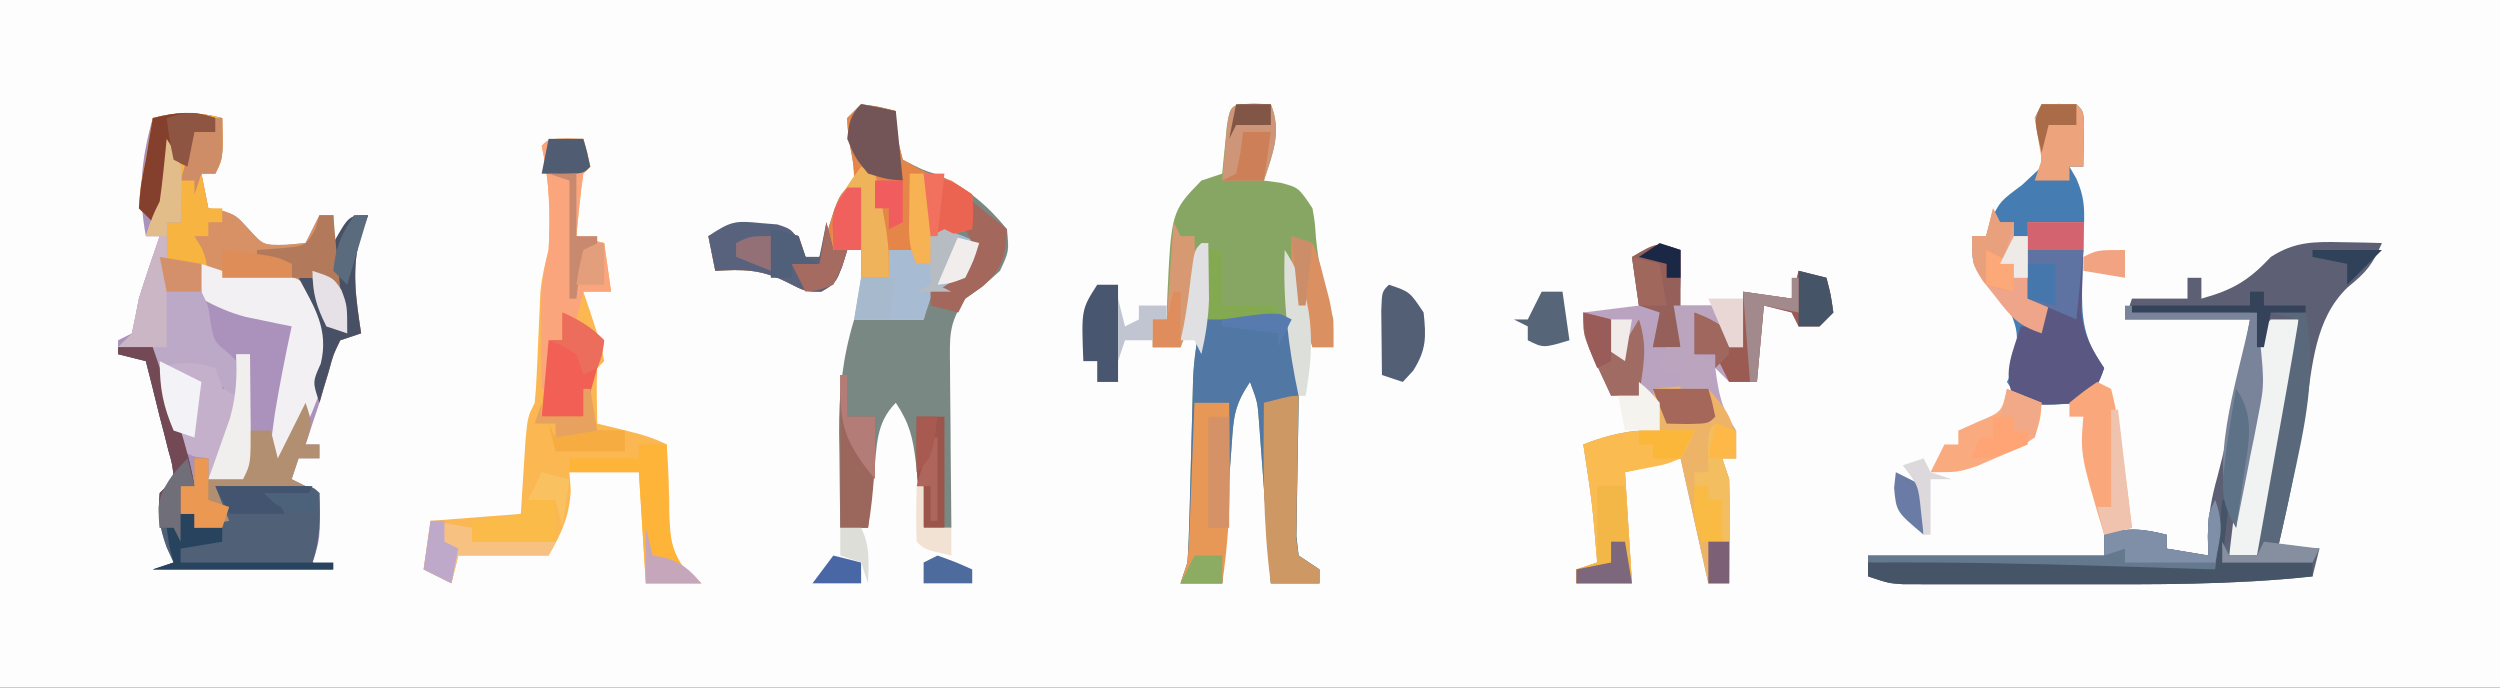 <?xml version="1.0" encoding="UTF-8"?>
<svg version="1.1" xmlns="http://www.w3.org/2000/svg" width="360" height="99">
<rect width="100%" height="100%" fill="#333333" stroke="none"/>
<path d="M0 0 C118.8 0 237.6 0 360 0 C360 32.67 360 65.34 360 99 C241.2 99 122.4 99 0 99 C0 66.33 0 33.66 0 0 Z " fill="#FDFDFD" transform="translate(0,0)"/>
<path d="M0 0 C0.125 5.75 0.125 5.75 -1 8 C-1.66 8 -2.32 8 -3 8 C-2.67 9.65 -2.34 11.3 -2 13 C-1.423 13.082 -0.845 13.165 -0.25 13.25 C2 14 2 14 3.875 16.062 C5.924 18.329 5.924 18.329 9.25 18.25 C10.158 18.168 11.065 18.085 12 18 C12.66 16.68 13.32 15.36 14 14 C14.66 14 15.32 14 16 14 C16 15.32 16 16.64 16 18 C16.454 17.34 16.907 16.68 17.375 16 C17.911 15.34 18.448 14.68 19 14 C19.66 14 20.32 14 21 14 C20.474 15.423 20.474 15.423 19.938 16.875 C18.536 21.647 19.279 26.155 20 31 C19.01 31.33 18.02 31.66 17 32 C16.044 33.893 16.044 33.893 15.438 36.188 C15.193 36.994 14.948 37.801 14.695 38.633 C14.466 39.414 14.236 40.195 14 41 C13.333 43 12.667 45 12 47 C12.66 47 13.32 47 14 47 C14 47.66 14 48.32 14 49 C13.01 49 12.02 49 11 49 C10.67 49.99 10.34 50.98 10 52 C11.32 52.66 12.64 53.32 14 54 C14.125 60.625 14.125 60.625 13 64 C14.485 64.495 14.485 64.495 16 65 C7.42 65 -1.16 65 -10 65 C-8.515 64.505 -8.515 64.505 -7 64 C-7.33 63.278 -7.66 62.556 -8 61.812 C-9.021 58.941 -9.326 57.015 -9 54 C-8.34 53.34 -7.68 52.68 -7 52 C-7.128 50.038 -7.128 50.038 -7.75 47.875 C-7.949 47.08 -8.147 46.284 -8.352 45.465 C-8.566 44.651 -8.78 43.838 -9 43 C-9.376 41.479 -9.751 39.959 -10.125 38.438 C-10.414 37.303 -10.703 36.169 -11 35 C-12.32 34.67 -13.64 34.34 -15 34 C-15 33.34 -15 32.68 -15 32 C-14.01 31.505 -14.01 31.505 -13 31 C-12.637 29.34 -12.313 27.671 -12 26 C-11.059 22.98 -10.035 19.989 -9 17 C-9.66 17 -10.32 17 -11 17 C-12.133 10.771 -11.704 6.083 -10 0 C-6.305 -0.95 -3.695 -0.95 0 0 Z " fill="#AB92BD" transform="translate(32,17)"/>
<path d="M0 0 C1.207 0.031 1.207 0.031 2.438 0.062 C4.038 4.065 2.73 7.108 1.438 11.062 C2.221 11.166 3.005 11.269 3.812 11.375 C6.438 12.062 6.438 12.062 8.438 15.062 C8.781 17.078 8.781 17.078 8.938 19.312 C9.305 23.419 10.273 27.102 11.438 31.062 C11.438 32.383 11.438 33.703 11.438 35.062 C10.447 35.062 9.457 35.062 8.438 35.062 C7.447 31.433 6.457 27.802 5.438 24.062 C5.318 28.751 5.318 28.751 5.942 33.378 C6.535 36.588 6.497 39.561 6.43 42.824 C6.413 44.107 6.396 45.391 6.379 46.713 C6.348 48.741 6.312 50.768 6.266 52.796 C6.224 54.764 6.201 56.731 6.18 58.699 C6.158 59.872 6.136 61.045 6.113 62.253 C6.22 63.18 6.327 64.107 6.438 65.062 C7.923 66.052 7.923 66.052 9.438 67.062 C9.438 67.722 9.438 68.382 9.438 69.062 C7.128 69.062 4.817 69.062 2.438 69.062 C2.382 68.291 2.327 67.519 2.27 66.723 C2.017 63.232 1.759 59.741 1.5 56.25 C1.413 55.035 1.326 53.82 1.236 52.568 C1.149 51.405 1.062 50.242 0.973 49.043 C0.894 47.969 0.816 46.896 0.735 45.79 C0.525 42.972 0.525 42.972 -0.562 40.062 C-2.816 43.443 -2.923 45.051 -3.195 49.043 C-3.279 50.206 -3.363 51.37 -3.449 52.568 C-3.567 54.391 -3.567 54.391 -3.688 56.25 C-3.817 58.09 -3.817 58.09 -3.949 59.967 C-4.162 62.998 -4.366 66.03 -4.562 69.062 C-6.543 69.062 -8.523 69.062 -10.562 69.062 C-10.232 68.073 -9.902 67.082 -9.562 66.062 C-9.423 63.838 -9.337 61.611 -9.281 59.383 C-9.263 58.733 -9.244 58.083 -9.225 57.414 C-9.167 55.338 -9.114 53.263 -9.062 51.188 C-8.995 48.461 -8.921 45.734 -8.844 43.008 C-8.798 41.19 -8.798 41.19 -8.752 39.336 C-8.586 36.464 -8.176 33.865 -7.562 31.062 C-7.498 29.293 -7.476 27.521 -7.5 25.75 C-7.509 24.867 -7.518 23.984 -7.527 23.074 C-7.539 22.41 -7.551 21.746 -7.562 21.062 C-7.748 22.857 -7.748 22.857 -7.938 24.688 C-8.386 28.338 -9.267 31.608 -10.562 35.062 C-11.883 35.062 -13.203 35.062 -14.562 35.062 C-14.562 33.742 -14.562 32.422 -14.562 31.062 C-13.902 31.062 -13.242 31.062 -12.562 31.062 C-12.537 30.121 -12.511 29.18 -12.484 28.211 C-11.907 15.535 -11.907 15.535 -7.562 11.062 C-6.572 10.732 -5.582 10.402 -4.562 10.062 C-4.502 9.424 -4.441 8.786 -4.379 8.129 C-4.295 7.303 -4.211 6.476 -4.125 5.625 C-4.044 4.801 -3.963 3.978 -3.879 3.129 C-3.409 0.062 -3.155 0.077 0 0 Z " fill="#87A664" transform="translate(180.562,14.938)"/>
<path d="M0 0 C2.625 0.375 2.625 0.375 5 1 C5.021 2.093 5.041 3.186 5.062 4.312 C5.527 6.138 5.527 6.138 6 8 C8.821 9.463 8.821 9.463 10.941 10.137 C14.978 11.829 18.256 14.615 21 18 C21.312 21.188 21.312 21.188 20 24 C17.562 26.188 17.562 26.188 15 28 C12.547 31.679 12.768 33.474 12.805 37.855 C12.809 38.848 12.809 38.848 12.813 39.86 C12.824 41.97 12.85 44.078 12.875 46.188 C12.885 47.619 12.894 49.051 12.902 50.482 C12.924 53.988 12.959 57.494 13 61 C11.68 61 10.36 61 9 61 C8.879 59.952 8.758 58.904 8.633 57.824 C8.464 56.445 8.295 55.066 8.125 53.688 C8.046 52.997 7.968 52.307 7.887 51.596 C7.441 48.044 7.02 46.03 5 43 C2.095 45.905 2.287 49.211 1.875 53.125 C1.789 53.879 1.702 54.633 1.613 55.41 C1.401 57.273 1.2 59.136 1 61 C-0.32 61 -1.64 61 -3 61 C-3.059 57.5 -3.094 54 -3.125 50.5 C-3.142 49.518 -3.159 48.535 -3.176 47.523 C-3.215 41.641 -2.704 36.636 -1 31 C2.3 31 5.6 31 9 31 C9.33 29.68 9.66 28.36 10 27 C10.959 26.536 10.959 26.536 11.938 26.062 C14.265 25.127 14.265 25.127 15.25 22.375 C15.498 21.591 15.745 20.808 16 20 C14.02 19.67 12.04 19.34 10 19 C10 20.32 10 21.64 10 23 C9.34 23 8.68 23 8 23 C8 22.34 8 21.68 8 21 C6.68 21 5.36 21 4 21 C4 22.32 4 23.64 4 25 C2.68 25 1.36 25 0 25 C0 23.68 0 22.36 0 21 C-0.66 21 -1.32 21 -2 21 C-2.248 21.804 -2.495 22.609 -2.75 23.438 C-4 26 -4 26 -5.75 27 C-8 27 -8 27 -10.812 25.562 C-14.476 23.767 -16.973 23.758 -21 24 C-21.33 22.35 -21.66 20.7 -22 19 C-18.519 17.356 -16.655 16.703 -13 18 C-12.278 18.124 -11.556 18.247 -10.812 18.375 C-9.915 18.684 -9.915 18.684 -9 19 C-8.67 19.99 -8.34 20.98 -8 22 C-7.34 22 -6.68 22 -6 22 C-5.807 21.374 -5.613 20.747 -5.414 20.102 C-5.154 19.284 -4.893 18.467 -4.625 17.625 C-4.37 16.813 -4.115 16.001 -3.852 15.164 C-3 13 -3 13 -1 11 C-1.054 8.844 -1.054 8.844 -1.5 6.5 C-1.906 4.094 -1.906 4.094 -2 2 C-1.34 1.34 -0.68 0.68 0 0 Z " fill="#798882" transform="translate(124,15)"/>
<path d="M0 0 C1.078 0.018 2.155 0.036 3.266 0.055 C4.495 0.089 4.495 0.089 5.75 0.125 C4.387 3.216 3.564 4.275 0.812 6.5 C-3.992 11.117 -4.233 17.832 -5.25 24.125 C-5.601 26.063 -5.955 28.001 -6.312 29.938 C-6.543 31.241 -6.543 31.241 -6.777 32.57 C-7.495 36.448 -8.368 40.282 -9.25 44.125 C-7.27 44.125 -5.29 44.125 -3.25 44.125 C-3.58 45.445 -3.91 46.765 -4.25 48.125 C-15.674 49.363 -27.098 49.278 -38.574 49.255 C-41.902 49.25 -45.23 49.255 -48.559 49.262 C-50.677 49.261 -52.796 49.26 -54.914 49.258 C-56.405 49.261 -56.405 49.261 -57.925 49.264 C-58.844 49.261 -59.763 49.258 -60.709 49.254 C-61.92 49.253 -61.92 49.253 -63.154 49.252 C-65.25 49.125 -65.25 49.125 -68.25 48.125 C-68.25 47.135 -68.25 46.145 -68.25 45.125 C-57.03 45.125 -45.81 45.125 -34.25 45.125 C-34.25 44.135 -34.25 43.145 -34.25 42.125 C-30.925 41.017 -28.628 41.28 -25.25 42.125 C-25.25 42.785 -25.25 43.445 -25.25 44.125 C-22.28 44.62 -22.28 44.62 -19.25 45.125 C-19.277 44.246 -19.304 43.367 -19.332 42.461 C-19.254 39.277 -18.79 36.802 -17.938 33.75 C-15.959 26.27 -14.628 18.737 -13.25 11.125 C-19.19 11.125 -25.13 11.125 -31.25 11.125 C-30.92 10.135 -30.59 9.145 -30.25 8.125 C-27.61 8.125 -24.97 8.125 -22.25 8.125 C-22.25 7.135 -22.25 6.145 -22.25 5.125 C-21.59 5.125 -20.93 5.125 -20.25 5.125 C-20.25 6.115 -20.25 7.105 -20.25 8.125 C-15.74 6.895 -13.421 5.507 -10.25 2.125 C-6.831 -0.087 -4.016 -0.087 0 0 Z " fill="#5D6074" transform="translate(337.25,34.875)"/>
<path d="M0 0 C0.125 5.75 0.125 5.75 -1 8 C1.64 8 4.28 8 7 8 C6.01 8.495 6.01 8.495 5 9 C5.66 10.65 6.32 12.3 7 14 C7.66 14 8.32 14 9 14 C9 11.36 9 8.72 9 6 C11.31 6.33 13.62 6.66 16 7 C16.33 5.68 16.66 4.36 17 3 C18.32 3.33 19.64 3.66 21 4 C21.625 6.375 21.625 6.375 22 9 C21.34 9.66 20.68 10.32 20 11 C19.01 11 18.02 11 17 11 C16.67 10.34 16.34 9.68 16 9 C14.68 8.67 13.36 8.34 12 8 C11.67 11.63 11.34 15.26 11 19 C9.68 19 8.36 19 7 19 C6.34 18.34 5.68 17.68 5 17 C5.498 20.735 5.875 22.812 8 26 C8 27.32 8 28.64 8 30 C7.34 30 6.68 30 6 30 C6.33 30.99 6.66 31.98 7 33 C7.07 35.573 7.094 38.116 7.062 40.688 C7.058 41.389 7.053 42.091 7.049 42.814 C7.037 44.543 7.019 46.272 7 48 C6.01 48 5.02 48 4 48 C2.68 42.06 1.36 36.12 0 30 C-2.64 30.66 -5.28 31.32 -8 32 C-7.67 37.28 -7.34 42.56 -7 48 C-9.64 48 -12.28 48 -15 48 C-15 47.34 -15 46.68 -15 46 C-13.515 45.505 -13.515 45.505 -12 45 C-12.706 36.463 -12.706 36.463 -14 28 C-10.177 26.577 -7.087 25.76 -3 26 C-3.66 24.02 -4.32 22.04 -5 20 C-6.65 20.33 -8.3 20.66 -10 21 C-10.674 19.566 -11.339 18.127 -12 16.688 C-12.371 15.887 -12.742 15.086 -13.125 14.262 C-14 12 -14 12 -14 9 C-11.36 8.67 -8.72 8.34 -6 8 C-6.33 5.69 -6.66 3.38 -7 1 C-3.375 -1.125 -3.375 -1.125 0 0 Z " fill="#BAA3C0" transform="translate(242,36)"/>
<path d="M0 0 C1.207 0.031 1.207 0.031 2.438 0.062 C3 2 3 2 3.438 4.062 C3.107 4.393 2.777 4.723 2.438 5.062 C2.206 6.577 2.025 8.1 1.875 9.625 C1.791 10.451 1.707 11.278 1.621 12.129 C1.53 13.086 1.53 13.086 1.438 14.062 C2.757 14.393 4.077 14.723 5.438 15.062 C5.768 17.372 6.098 19.683 6.438 22.062 C5.117 22.062 3.797 22.062 2.438 22.062 C2.902 23.424 2.902 23.424 3.375 24.812 C5.035 29.892 5.035 29.892 5.438 32.062 C5.107 32.392 4.777 32.722 4.438 33.062 C4.366 34.415 4.354 35.771 4.375 37.125 C4.396 38.424 4.416 39.724 4.438 41.062 C5.716 41.372 6.995 41.681 8.312 42 C10.539 42.539 12.385 43.036 14.438 44.062 C14.702 47.41 14.804 50.716 14.828 54.072 C14.949 57.737 15.13 59.684 17.477 62.574 C18.124 63.065 18.771 63.556 19.438 64.062 C16.797 64.062 14.158 64.062 11.438 64.062 C11.107 58.782 10.777 53.502 10.438 48.062 C7.138 48.062 3.837 48.062 0.438 48.062 C0.499 48.929 0.561 49.795 0.625 50.688 C0.413 54.504 -0.683 56.773 -2.562 60.062 C-6.853 60.062 -11.143 60.062 -15.562 60.062 C-15.893 61.383 -16.223 62.703 -16.562 64.062 C-17.883 63.403 -19.203 62.742 -20.562 62.062 C-20.233 59.752 -19.902 57.443 -19.562 55.062 C-13.127 54.568 -13.127 54.568 -6.562 54.062 C-6.502 53.075 -6.441 52.088 -6.379 51.07 C-6.295 49.789 -6.211 48.508 -6.125 47.188 C-6.044 45.911 -5.963 44.635 -5.879 43.32 C-5.562 40.062 -5.562 40.062 -4.562 38.062 C-4.424 36.736 -4.337 35.403 -4.281 34.07 C-4.244 33.283 -4.206 32.495 -4.168 31.684 C-4.133 30.86 -4.098 30.036 -4.062 29.188 C-3.993 27.565 -3.92 25.943 -3.844 24.32 C-3.798 23.24 -3.798 23.24 -3.752 22.137 C-3.559 20.024 -3.096 18.112 -2.562 16.062 C-2.279 10.935 -2.429 6.082 -3.562 1.062 C-2.562 0.062 -2.562 0.062 0 0 Z " fill="#FBB752" transform="translate(81.562,19.938)"/>
<path d="M0 0 C1.666 -0.043 3.334 -0.041 5 0 C6 1 6 1 6.098 2.848 C6.065 4.898 6.033 6.949 6 9 C5.34 9 4.68 9 4 9 C4.328 9.565 4.656 10.131 4.994 10.713 C6.114 13.259 6.194 14.83 6.09 17.59 C6.07 18.457 6.05 19.324 6.029 20.217 C5.968 22.027 5.903 23.837 5.834 25.646 C5.724 30.759 5.913 33.715 9 38 C8.285 40.144 7.588 41.412 6 43 C-1.366 43.475 -1.366 43.475 -4 41.5 C-4.33 41.005 -4.66 40.51 -5 40 C-4.67 39.34 -4.34 38.68 -4 38 C-3.281 32.726 -3.281 32.726 -5.34 28.059 C-6.418 26.884 -7.533 25.741 -8.688 24.641 C-10 23 -10 23 -10 19 C-9.34 19 -8.68 19 -8 19 C-7.794 18.278 -7.588 17.556 -7.375 16.812 C-6 14 -6 14 -2.812 11.625 C-1.884 10.759 -0.956 9.893 0 9 C-0.07 5.342 -0.07 5.342 -1 2 C-0.67 1.34 -0.34 0.68 0 0 Z " fill="#457CB1" transform="translate(294,15)"/>
<path d="M0 0 C1.148 3.927 1.076 7.696 0.992 11.762 C0.975 13.045 0.959 14.328 0.941 15.65 C0.91 17.678 0.875 19.706 0.829 21.734 C0.786 23.701 0.764 25.669 0.742 27.637 C0.72 28.809 0.698 29.982 0.675 31.19 C0.782 32.117 0.89 33.045 1 34 C1.99 34.66 2.98 35.32 4 36 C4 36.66 4 37.32 4 38 C1.69 38 -0.62 38 -3 38 C-3.055 37.228 -3.111 36.456 -3.168 35.661 C-3.42 32.169 -3.679 28.678 -3.938 25.188 C-4.025 23.973 -4.112 22.758 -4.201 21.506 C-4.288 20.342 -4.375 19.179 -4.465 17.98 C-4.543 16.907 -4.622 15.833 -4.703 14.727 C-4.912 11.91 -4.912 11.91 -6 9 C-8.254 12.381 -8.36 13.989 -8.633 17.98 C-8.717 19.144 -8.8 20.307 -8.887 21.506 C-8.965 22.721 -9.044 23.936 -9.125 25.188 C-9.211 26.414 -9.298 27.641 -9.387 28.904 C-9.599 31.936 -9.803 34.968 -10 38 C-11.98 38 -13.96 38 -16 38 C-15.67 37.01 -15.34 36.02 -15 35 C-14.86 32.776 -14.775 30.548 -14.719 28.32 C-14.7 27.671 -14.682 27.021 -14.663 26.351 C-14.604 24.276 -14.551 22.201 -14.5 20.125 C-14.432 17.398 -14.358 14.672 -14.281 11.945 C-14.251 10.734 -14.221 9.522 -14.189 8.274 C-14.024 5.407 -13.652 2.79 -13 0 C-11.209 -0.195 -9.417 -0.381 -7.625 -0.562 C-6.128 -0.719 -6.128 -0.719 -4.602 -0.879 C-2 -1 -2 -1 0 0 Z " fill="#5177A5" transform="translate(186,46)"/>
<path d="M0 0 C0.125 5.75 0.125 5.75 -1 8 C-1.66 8 -2.32 8 -3 8 C-2.67 9.65 -2.34 11.3 -2 13 C-1.423 13.082 -0.845 13.165 -0.25 13.25 C2 14 2 14 3.875 16.062 C5.924 18.329 5.924 18.329 9.25 18.25 C10.158 18.168 11.065 18.085 12 18 C12.66 16.68 13.32 15.36 14 14 C14.66 14 15.32 14 16 14 C16 15.32 16 16.64 16 18 C16.454 17.34 16.907 16.68 17.375 16 C17.911 15.34 18.448 14.68 19 14 C19.66 14 20.32 14 21 14 C20.474 15.423 20.474 15.423 19.938 16.875 C18.536 21.647 19.279 26.155 20 31 C18.515 31.495 18.515 31.495 17 32 C15.977 34.097 15.977 34.097 15.312 36.562 C15.061 37.389 14.81 38.215 14.551 39.066 C14.369 39.704 14.187 40.343 14 41 C13 38 13 38 14.188 35.312 C15.193 31.212 14.685 29.274 12.68 25.629 C9.779 22.816 6.435 23.122 2.559 23.133 C0 23 0 23 -3 21 C-3 22.32 -3 23.64 -3 25 C-4.65 25 -6.3 25 -8 25 C-8.95 21.305 -8.95 18.695 -8 15 C-7.34 15 -6.68 15 -6 15 C-6.33 12.03 -6.66 9.06 -7 6 C-7.66 9.3 -8.32 12.6 -9 16 C-9.99 15.01 -10.98 14.02 -12 13 C-11.75 9.688 -11.75 9.688 -11 6 C-10.814 4.866 -10.629 3.731 -10.438 2.562 C-10.293 1.717 -10.149 0.871 -10 0 C-6.305 -0.95 -3.695 -0.95 0 0 Z " fill="#D89165" transform="translate(32,17)"/>
<path d="M0 0 C2.625 0.375 2.625 0.375 5 1 C5.021 2.093 5.041 3.186 5.062 4.312 C5.527 6.138 5.527 6.138 6 8 C9.328 9.915 9.328 9.915 13 11 C13.99 11.66 14.98 12.32 16 13 C16.188 15.625 16.188 15.625 16 18 C13.924 18.553 12.156 19 10 19 C10 20.32 10 21.64 10 23 C9.34 23 8.68 23 8 23 C8 22.34 8 21.68 8 21 C6.68 21 5.36 21 4 21 C4 22.32 4 23.64 4 25 C2.68 25 1.36 25 0 25 C0 23.68 0 22.36 0 21 C-0.66 21 -1.32 21 -2 21 C-2.248 21.804 -2.495 22.609 -2.75 23.438 C-4 26 -4 26 -5.75 27 C-8 27 -8 27 -10.812 25.562 C-14.476 23.767 -16.973 23.758 -21 24 C-21.33 22.35 -21.66 20.7 -22 19 C-18.519 17.356 -16.655 16.703 -13 18 C-12.278 18.124 -11.556 18.247 -10.812 18.375 C-9.915 18.684 -9.915 18.684 -9 19 C-8.67 19.99 -8.34 20.98 -8 22 C-7.34 22 -6.68 22 -6 22 C-5.807 21.374 -5.613 20.747 -5.414 20.102 C-5.154 19.284 -4.893 18.467 -4.625 17.625 C-4.37 16.813 -4.115 16.001 -3.852 15.164 C-3 13 -3 13 -1 11 C-1.054 8.844 -1.054 8.844 -1.5 6.5 C-1.906 4.094 -1.906 4.094 -2 2 C-1.34 1.34 -0.68 0.68 0 0 Z " fill="#E58548" transform="translate(124,15)"/>
<path d="M0 0 C5.213 -0.521 5.213 -0.521 8 0 C11.23 3.553 12 5.166 12 10 C11.34 10 10.68 10 10 10 C10.33 10.99 10.66 11.98 11 13 C11.07 15.573 11.094 18.116 11.062 20.688 C11.058 21.389 11.053 22.091 11.049 22.814 C11.037 24.543 11.019 26.272 11 28 C10.01 28 9.02 28 8 28 C6.68 22.06 5.36 16.12 4 10 C1.36 10.66 -1.28 11.32 -4 12 C-3.67 17.28 -3.34 22.56 -3 28 C-5.64 28 -8.28 28 -11 28 C-11 27.34 -11 26.68 -11 26 C-10.01 25.67 -9.02 25.34 -8 25 C-8.706 16.463 -8.706 16.463 -10 8 C-6.177 6.577 -3.087 5.76 1 6 C0.67 4.02 0.34 2.04 0 0 Z " fill="#EDB367" transform="translate(238,56)"/>
<path d="M0 0 C1.65 0 3.3 0 5 0 C5.816 2.395 6.628 4.791 7.438 7.188 C7.668 7.861 7.898 8.535 8.135 9.229 C9.335 12.795 10.373 16.287 11 20 C10.34 20 9.68 20 9 20 C9 21.32 9 22.64 9 24 C9.66 24 10.32 24 11 24 C11 24.66 11 25.32 11 26 C12.32 25.67 13.64 25.34 15 25 C14.67 23.35 14.34 21.7 14 20 C16.312 19.973 18.625 19.954 20.938 19.938 C22.225 19.926 23.513 19.914 24.84 19.902 C28 20 28 20 29 21 C29.136 24.663 29.165 27.506 28 31 C28.99 31.33 29.98 31.66 31 32 C22.42 32 13.84 32 5 32 C5.99 31.67 6.98 31.34 8 31 C7.67 30.278 7.34 29.556 7 28.812 C5.979 25.941 5.674 24.015 6 21 C6.66 20.34 7.32 19.68 8 19 C7.872 17.038 7.872 17.038 7.25 14.875 C6.952 13.682 6.952 13.682 6.648 12.465 C6.434 11.651 6.22 10.838 6 10 C5.624 8.479 5.249 6.959 4.875 5.438 C4.586 4.303 4.298 3.169 4 2 C2.68 1.67 1.36 1.34 0 1 C0 0.67 0 0.34 0 0 Z " fill="#506076" transform="translate(17,50)"/>
<path d="M0 0 C2.64 0 5.28 0 8 0 C7.965 0.808 7.93 1.616 7.895 2.449 C7.867 3.518 7.84 4.586 7.812 5.688 C7.778 6.743 7.743 7.799 7.707 8.887 C8.035 12.368 9.139 14.1 11 17 C10.285 19.144 9.588 20.412 8 22 C0.965 22.454 0.965 22.454 -2.125 21 C-3.642 17.533 -2.095 14.515 -1 11 C-0.01 11 0.98 11 2 11 C2 10.01 2 9.02 2 8 C1.34 7.67 0.68 7.34 0 7 C0 4.69 0 2.38 0 0 Z " fill="#5A5783" transform="translate(292,36)"/>
<path d="M0 0 C0.125 5.75 0.125 5.75 -1 8 C-1.66 8 -2.32 8 -3 8 C-2.67 9.65 -2.34 11.3 -2 13 C-1.34 13 -0.68 13 0 13 C0 13.66 0 14.32 0 15 C-0.66 15 -1.32 15 -2 15 C-2 15.66 -2 16.32 -2 17 C-2.66 17 -3.32 17 -4 17 C-3.649 17.578 -3.299 18.155 -2.938 18.75 C-1.851 21.358 -2.069 22.394 -3 25 C-4.65 25 -6.3 25 -8 25 C-8.95 21.305 -8.95 18.695 -8 15 C-7.34 15 -6.68 15 -6 15 C-6.33 12.03 -6.66 9.06 -7 6 C-7.66 9.3 -8.32 12.6 -9 16 C-9.99 15.01 -10.98 14.02 -12 13 C-11.75 9.688 -11.75 9.688 -11 6 C-10.814 4.866 -10.629 3.731 -10.438 2.562 C-10.293 1.717 -10.149 0.871 -10 0 C-6.305 -0.95 -3.695 -0.95 0 0 Z " fill="#F8B440" transform="translate(32,17)"/>
<path d="M0 0 C0.99 0.33 1.98 0.66 3 1 C3.833 0.988 4.665 0.977 5.523 0.965 C9.66 0.925 12.767 1.017 16.078 3.656 C18.089 6.622 18.721 8.394 19 12 C17.591 18.317 14.769 24.183 12 30 C10 28 10 28 9.953 26.188 C10.051 25.466 10.149 24.744 10.25 24 C10.357 23.207 10.464 22.414 10.574 21.598 C11.267 17.374 12.1 13.184 13 9 C12.397 8.879 11.793 8.758 11.172 8.633 C9.973 8.381 9.973 8.381 8.75 8.125 C7.961 7.963 7.172 7.8 6.359 7.633 C4.032 7.008 2.11 6.152 0 5 C0 3.35 0 1.7 0 0 Z " fill="#F2F0F2" transform="translate(29,38)"/>
<path d="M0 0 C0 0.99 0 1.98 0 3 C0.66 3 1.32 3 2 3 C2 1.35 2 -0.3 2 -2 C2.66 -2 3.32 -2 4 -2 C4.027 0.625 4.047 3.25 4.062 5.875 C4.071 6.621 4.079 7.368 4.088 8.137 C4.113 13.773 4.113 13.773 3 16 C1.35 16 -0.3 16 -2 16 C-2 15.01 -2 14.02 -2 13 C-2.624 12.924 -3.248 12.848 -3.891 12.77 C-6 12 -6 12 -7.047 10.074 C-7.279 9.287 -7.511 8.499 -7.75 7.688 C-7.992 6.908 -8.235 6.128 -8.484 5.324 C-9 3 -9 3 -9 -1 C-5.221 -2.05 -3.351 -2.11 0 0 Z " fill="#C5B0CB" transform="translate(32,53)"/>
<path d="M0 0 C1.207 0.031 1.207 0.031 2.438 0.062 C3 2 3 2 3.438 4.062 C3.107 4.393 2.777 4.723 2.438 5.062 C2.206 6.577 2.025 8.1 1.875 9.625 C1.791 10.451 1.707 11.278 1.621 12.129 C1.561 12.767 1.5 13.405 1.438 14.062 C2.757 14.393 4.077 14.723 5.438 15.062 C5.768 17.372 6.098 19.683 6.438 22.062 C5.117 22.062 3.797 22.062 2.438 22.062 C2.107 23.383 1.778 24.703 1.438 26.062 C0.777 25.733 0.117 25.402 -0.562 25.062 C-0.562 26.383 -0.562 27.703 -0.562 29.062 C-1.222 29.062 -1.883 29.062 -2.562 29.062 C-2.562 31.372 -2.562 33.682 -2.562 36.062 C-2.893 36.062 -3.223 36.062 -3.562 36.062 C-3.59 33.479 -3.609 30.896 -3.625 28.312 C-3.633 27.583 -3.642 26.853 -3.65 26.102 C-3.666 22.563 -3.46 19.469 -2.562 16.062 C-2.279 10.935 -2.429 6.082 -3.562 1.062 C-2.562 0.062 -2.562 0.062 0 0 Z " fill="#FBA57C" transform="translate(81.562,19.938)"/>
<path d="M0 0 C2.136 3.204 2.231 4.019 2.125 7.688 C2.107 8.496 2.089 9.304 2.07 10.137 C2.036 11.059 2.036 11.059 2 12 C1.34 12 0.68 12 0 12 C0 15.3 0 18.6 0 22 C1.65 22 3.3 22 5 22 C6 24 6 24 6.312 26.375 C6.801 29.162 6.801 29.162 9.125 31.062 C9.744 31.702 10.363 32.341 11 33 C10.75 35.25 10.75 35.25 10 37 C8 36 8 36 7 33 C3.522 31.841 1.541 32.292 -2 33 C-2 32.01 -2 31.02 -2 30 C-3.65 30 -5.3 30 -7 30 C-6.34 29.34 -5.68 28.68 -5 28 C-4.647 26.337 -4.32 24.669 -4 23 C-3.058 19.98 -2.035 16.989 -1 14 C-1.66 14 -2.32 14 -3 14 C-2 11 -2 11 -1 9 C-0.775 7.463 -0.592 5.92 -0.438 4.375 C-0.354 3.558 -0.27 2.74 -0.184 1.898 C-0.123 1.272 -0.062 0.645 0 0 Z " fill="#BCA9C8" transform="translate(24,20)"/>
<path d="M0 0 C1.32 0 2.64 0 4 0 C3.542 7.031 2.626 13.977 1.562 20.938 C1.44 21.766 1.318 22.595 1.192 23.448 C1.068 24.238 0.944 25.027 0.816 25.84 C0.708 26.545 0.599 27.25 0.487 27.976 C-0.047 30.197 -0.909 32 -2 34 C-3.32 34 -4.64 34 -6 34 C-5.026 25.482 -3.91 17.01 -2.438 8.562 C-2.311 7.823 -2.184 7.084 -2.053 6.323 C-1.124 1.124 -1.124 1.124 0 0 Z " fill="#F1F2F2" transform="translate(327,46)"/>
<path d="M0 0 C-0.742 1.922 -0.742 1.922 -2 4 C-3.945 4.828 -3.945 4.828 -6.125 5.25 C-7.404 5.497 -8.682 5.745 -10 6 C-9.67 11.28 -9.34 16.56 -9 22 C-11.64 22 -14.28 22 -17 22 C-17 21.34 -17 20.68 -17 20 C-16.01 19.67 -15.02 19.34 -14 19 C-14.706 10.463 -14.706 10.463 -16 2 C-10.605 -0.271 -5.738 -0.204 0 0 Z " fill="#FABC50" transform="translate(244,62)"/>
<path d="M0 0 C1.65 0 3.3 0 5 0 C5.027 2.833 5.047 5.667 5.062 8.5 C5.071 9.291 5.079 10.083 5.088 10.898 C5.109 16.028 4.739 20.923 4 26 C2.02 26 0.04 26 -2 26 C-1.505 24.515 -1.505 24.515 -1 23 C-0.852 21.228 -0.752 19.452 -0.684 17.676 C-0.642 16.648 -0.6 15.62 -0.557 14.561 C-0.517 13.489 -0.478 12.417 -0.438 11.312 C-0.394 10.229 -0.351 9.146 -0.307 8.029 C-0.201 5.353 -0.098 2.677 0 0 Z " fill="#E89856" transform="translate(172,58)"/>
<path d="M0 0 C2.625 0.938 2.625 0.938 5 2 C3.654 6.527 2.03 7.726 -2 10 C-2.33 10.99 -2.66 11.98 -3 13 C-6.3 13 -9.6 13 -13 13 C-12.67 11.02 -12.34 9.04 -12 7 C-10.68 7 -9.36 7 -8 7 C-8 5.68 -8 4.36 -8 3 C-6.68 3 -5.36 3 -4 3 C-4 3.66 -4 4.32 -4 5 C-3.34 5 -2.68 5 -2 5 C-2 3.68 -2 2.36 -2 1 C-1.34 0.67 -0.68 0.34 0 0 Z " fill="#A7BBD2" transform="translate(136,33)"/>
<path d="M0 0 C-0.016 0.686 -0.031 1.373 -0.048 2.08 C-0.11 5.178 -0.149 8.276 -0.188 11.375 C-0.213 12.455 -0.238 13.535 -0.264 14.648 C-0.273 15.68 -0.283 16.711 -0.293 17.773 C-0.309 18.727 -0.324 19.68 -0.341 20.662 C-0.228 21.433 -0.116 22.205 0 23 C0.99 23.66 1.98 24.32 3 25 C3 25.66 3 26.32 3 27 C0.69 27 -1.62 27 -4 27 C-5.167 18.33 -5.097 9.726 -5 1 C-1.125 0 -1.125 0 0 0 Z " fill="#CD9864" transform="translate(187,57)"/>
<path d="M0 0 C1.243 3.591 0.681 6.317 0 10 C-4.549 10.025 -9.098 10.043 -13.647 10.055 C-15.187 10.06 -16.727 10.067 -18.267 10.075 C-28.888 10.134 -39.408 9.8 -50 9 C-50 8.67 -50 8.34 -50 8 C-38.78 8 -27.56 8 -16 8 C-16 7.01 -16 6.02 -16 5 C-12.675 3.892 -10.378 4.155 -7 5 C-7 5.66 -7 6.32 -7 7 C-5.02 7.33 -3.04 7.66 -1 8 C-1.021 7.051 -1.041 6.103 -1.062 5.125 C-1 2 -1 2 0 0 Z " fill="#64788E" transform="translate(319,72)"/>
<path d="M0 0 C0.33 0.66 0.66 1.32 1 2 C1.66 2 2.32 2 3 2 C3 2.66 3 3.32 3 4 C3.66 4 4.32 4 5 4 C5 3.34 5 2.68 5 2 C7.64 2 10.28 2 13 2 C13 3.32 13 4.64 13 6 C10.36 6 7.72 6 5 6 C5 8.31 5 10.62 5 13 C5.99 13.33 6.98 13.66 8 14 C7.67 15.32 7.34 16.64 7 18 C3.447 16.816 2.586 15.6 0.312 12.688 C-0.31 11.908 -0.933 11.128 -1.574 10.324 C-3 8 -3 8 -3 4 C-2.34 4 -1.68 4 -1 4 C-0.67 2.68 -0.34 1.36 0 0 Z " fill="#EEA589" transform="translate(287,30)"/>
<path d="M0 0 C0.33 0 0.66 0 1 0 C0.67 2.97 0.34 5.94 0 9 C6.435 8.505 6.435 8.505 13 8 C13 8.99 13 9.98 13 11 C1.576 12.238 -9.848 12.153 -21.324 12.13 C-24.652 12.125 -27.98 12.13 -31.309 12.137 C-33.427 12.136 -35.546 12.135 -37.664 12.133 C-39.155 12.136 -39.155 12.136 -40.675 12.139 C-41.594 12.136 -42.513 12.133 -43.459 12.129 C-44.67 12.128 -44.67 12.128 -45.904 12.127 C-48 12 -48 12 -51 11 C-51 10.34 -51 9.68 -51 9 C-39.656 8.93 -28.338 9.136 -17 9.5 C-15.435 9.548 -13.87 9.597 -12.305 9.645 C-8.536 9.76 -4.768 9.879 -1 10 C-0.67 6.7 -0.34 3.4 0 0 Z " fill="#455466" transform="translate(320,72)"/>
<path d="M0 0 C1.32 0.33 2.64 0.66 4 1 C4.625 3.375 4.625 3.375 5 6 C4.34 6.66 3.68 7.32 3 8 C2.01 8 1.02 8 0 8 C-0.33 7.34 -0.66 6.68 -1 6 C-2.32 5.67 -3.64 5.34 -5 5 C-5.33 8.63 -5.66 12.26 -6 16 C-7.32 16 -8.64 16 -10 16 C-10.66 14.68 -11.32 13.36 -12 12 C-12.99 12 -13.98 12 -15 12 C-15 10.02 -15 8.04 -15 6 C-13.062 6.812 -13.062 6.812 -11 8 C-10.67 8.99 -10.34 9.98 -10 11 C-9.34 11 -8.68 11 -8 11 C-8 8.36 -8 5.72 -8 3 C-5.69 3.33 -3.38 3.66 -1 4 C-0.67 2.68 -0.34 1.36 0 0 Z " fill="#9B5B53" transform="translate(259,39)"/>
<path d="M0 0 C1.178 0.097 1.178 0.097 2.379 0.195 C4.438 0.875 4.438 0.875 5.715 2.93 C5.953 3.572 6.192 4.214 6.438 4.875 C7.098 4.875 7.758 4.875 8.438 4.875 C8.768 3.225 9.098 1.575 9.438 -0.125 C9.768 1.195 10.098 2.515 10.438 3.875 C11.098 3.875 11.758 3.875 12.438 3.875 C10.998 8.555 10.998 8.555 8.688 9.875 C6.438 9.875 6.438 9.875 3.625 8.438 C-0.039 6.642 -2.536 6.633 -6.562 6.875 C-6.893 5.225 -7.223 3.575 -7.562 1.875 C-4.315 -0.29 -3.685 -0.376 0 0 Z " fill="#58627C" transform="translate(109.562,32.125)"/>
<path d="M0 0 C1.32 0 2.64 0 4 0 C4.039 1.663 4.039 1.663 4.078 3.359 C4.134 4.823 4.192 6.286 4.25 7.75 C4.264 8.48 4.278 9.209 4.293 9.961 C4.46 13.626 4.699 15.631 7.047 18.516 C7.691 19.005 8.336 19.495 9 20 C6.36 20 3.72 20 1 20 C0.67 14.72 0.34 9.44 0 4 C-3.3 4 -6.6 4 -10 4 C-10 3.34 -10 2.68 -10 2 C-6.7 2 -3.4 2 0 2 C0 1.34 0 0.68 0 0 Z " fill="#FDB439" transform="translate(92,64)"/>
<path d="M0 0 C1 3 1 3 0 6 C0.66 6 1.32 6 2 6 C2 6.66 2 7.32 2 8 C1.01 8 0.02 8 -1 8 C-1.33 8.99 -1.66 9.98 -2 11 C-1.34 11.33 -0.68 11.66 0 12 C-4.29 12 -8.58 12 -13 12 C-12.34 13.65 -11.68 15.3 -11 17 C-12.65 17.33 -14.3 17.66 -16 18 C-16 17.34 -16 16.68 -16 16 C-16.66 16 -17.32 16 -18 16 C-18 14.68 -18 13.36 -18 12 C-17.34 12 -16.68 12 -16 12 C-16 10.68 -16 9.36 -16 8 C-15.34 8 -14.68 8 -14 8 C-14 8.99 -14 9.98 -14 11 C-12.35 11 -10.7 11 -9 11 C-8.67 8.69 -8.34 6.38 -8 4 C-7.01 4 -6.02 4 -5 4 C-4.67 5.32 -4.34 6.64 -4 8 C-2.68 5.36 -1.36 2.72 0 0 Z " fill="#B28F70" transform="translate(44,58)"/>
<path d="M0 0 C1.65 0 3.3 0 5 0 C6.708 8.698 4.85 16.495 3 25 C2.786 26 2.572 27.001 2.352 28.031 C1.916 30.024 1.461 32.013 1 34 C2.98 34 4.96 34 7 34 C6.67 34.66 6.34 35.32 6 36 C1.71 36 -2.58 36 -7 36 C-6.67 35.01 -6.34 34.02 -6 33 C-6 33.66 -6 34.32 -6 35 C-4.68 35 -3.36 35 -2 35 C-1.306 31.122 -0.612 27.245 0.081 23.367 C0.432 21.405 0.783 19.443 1.135 17.48 C1.468 15.615 1.468 15.615 1.809 13.711 C2.013 12.569 2.217 11.428 2.427 10.251 C2.97 7.17 3.491 4.087 4 1 C2.68 0.67 1.36 0.34 0 0 Z " fill="#59697B" transform="translate(327,45)"/>
<path d="M0 0 C0.66 0.33 1.32 0.66 2 1 C2.598 3.441 2.598 3.441 3.062 6.562 C3.226 7.641 3.39 8.72 3.559 9.832 C4.077 13.552 4.57 17.269 5 21 C3.68 21.33 2.36 21.66 1 22 C-2.444 10.478 -2.444 10.478 -2 5 C-2.66 5 -3.32 5 -4 5 C-4 4.34 -4 3.68 -4 3 C-2 1.375 -2 1.375 0 0 Z " fill="#FAA77C" transform="translate(302,55)"/>
<path d="M0 0 C2.468 1.152 4.048 2.048 6 4 C5.75 5.688 5.75 5.688 5 8 C4.649 9.238 4.299 10.475 3.938 11.75 C3.628 12.822 3.319 13.895 3 15 C1.02 15 -0.96 15 -3 15 C-2.67 11.37 -2.34 7.74 -2 4 C-1.34 4 -0.68 4 0 4 C0 2.68 0 1.36 0 0 Z " fill="#F15F55" transform="translate(81,45)"/>
<path d="M0 0 C6.27 0.33 12.54 0.66 19 1 C20.125 11.125 20.125 11.125 19.223 15.691 C19.039 16.655 18.855 17.619 18.666 18.611 C18.467 19.585 18.268 20.559 18.062 21.562 C17.867 22.571 17.672 23.58 17.471 24.619 C16.992 27.082 16.502 29.542 16 32 C11.507 23.536 16.256 10.946 18 2 C12.06 2 6.12 2 0 2 C0 1.34 0 0.68 0 0 Z " fill="#79849A" transform="translate(306,44)"/>
<path d="M0 0 C2.475 0.99 2.475 0.99 5 2 C4.832 4.324 4.832 4.324 4 7 C1.637 8.582 1.637 8.582 -1.312 9.812 C-2.761 10.441 -2.761 10.441 -4.238 11.082 C-7 12 -7 12 -11 12 C-10.34 10.68 -9.68 9.36 -9 8 C-8.34 8 -7.68 8 -7 8 C-7 7.34 -7 6.68 -7 6 C-6.031 5.567 -5.061 5.134 -4.062 4.688 C-0.723 3.299 -0.723 3.299 0 0 Z " fill="#FAAA7F" transform="translate(289,56)"/>
<path d="M0 0 C0.33 0 0.66 0 1 0 C1 1.98 1 3.96 1 6 C2.32 6 3.64 6 5 6 C5.111 11.458 4.917 16.615 4 22 C2.68 22 1.36 22 0 22 C0 14.74 0 7.48 0 0 Z " fill="#9B665B" transform="translate(121,54)"/>
<path d="M0 0 C0.66 0.33 1.32 0.66 2 1 C2.633 3.363 2.633 3.363 3.125 6.312 C3.293 7.278 3.46 8.244 3.633 9.238 C4 12 4 12 4 16 C2.68 16 1.36 16 0 16 C0 14.68 0 13.36 0 12 C-1.32 12 -2.64 12 -4 12 C-4.504 6.706 -3.189 4.186 0 0 Z " fill="#EEB35B" transform="translate(124,24)"/>
<path d="M0 0 C2.136 3.204 2.231 4.019 2.125 7.688 C2.107 8.496 2.089 9.304 2.07 10.137 C2.036 11.059 2.036 11.059 2 12 C1.34 12 0.68 12 0 12 C0 17.94 0 23.88 0 30 C-2.31 30 -4.62 30 -7 30 C-6.34 29.34 -5.68 28.68 -5 28 C-4.647 26.337 -4.32 24.669 -4 23 C-3.058 19.98 -2.035 16.989 -1 14 C-1.66 14 -2.32 14 -3 14 C-2 11 -2 11 -1 9 C-0.775 7.463 -0.592 5.92 -0.438 4.375 C-0.354 3.558 -0.27 2.74 -0.184 1.898 C-0.123 1.272 -0.062 0.645 0 0 Z " fill="#CBB6C5" transform="translate(24,20)"/>
<path d="M0 0 C0 4.62 0 9.24 0 14 C-1.32 14 -2.64 14 -4 14 C-3.67 12.35 -3.34 10.7 -3 9 C-3.99 8.67 -4.98 8.34 -6 8 C-6.33 5.69 -6.66 3.38 -7 1 C-3.375 -1.125 -3.375 -1.125 0 0 Z " fill="#955F5A" transform="translate(242,36)"/>
<path d="M0 0 C0 0.66 0 1.32 0 2 C-0.99 2 -1.98 2 -3 2 C-3.33 3.65 -3.66 5.3 -4 7 C-4.66 6.67 -5.32 6.34 -6 6 C-6.66 9.3 -7.32 12.6 -8 16 C-8.99 15.01 -9.98 14.02 -11 13 C-10.75 9.688 -10.75 9.688 -10 6 C-9.814 4.866 -9.629 3.731 -9.438 2.562 C-9.293 1.717 -9.149 0.871 -9 0 C-5.622 -0.845 -3.325 -1.108 0 0 Z " fill="#85402D" transform="translate(31,17)"/>
<path d="M0 0 C-0.351 0.949 -0.701 1.897 -1.062 2.875 C-2.464 7.647 -1.721 12.155 -1 17 C-1.99 17.33 -2.98 17.66 -4 18 C-5.023 20.097 -5.023 20.097 -5.688 22.562 C-5.939 23.389 -6.19 24.215 -6.449 25.066 C-6.631 25.704 -6.813 26.343 -7 27 C-8 24 -8 24 -6.812 21.375 C-5.625 16.442 -7.671 13.33 -10 9 C-9.34 9 -8.68 9 -8 9 C-7.546 10.134 -7.093 11.269 -6.625 12.438 C-5.429 16.047 -5.429 16.047 -3 17 C-3.33 16.154 -3.66 15.309 -4 14.438 C-5.086 10.703 -5.358 7.869 -5 4 C-2.744 0 -2.744 0 0 0 Z " fill="#475065" transform="translate(53,31)"/>
<path d="M0 0 C3 1 3 1 5 4 C5.375 7.523 5.411 9.349 3.5 12.375 C3.005 12.911 2.51 13.447 2 14 C1.01 13.67 0.02 13.34 -1 13 C-1.027 11.021 -1.046 9.042 -1.062 7.062 C-1.074 5.96 -1.086 4.858 -1.098 3.723 C-1 1 -1 1 0 0 Z " fill="#535F74" transform="translate(200,41)"/>
<path d="M0 0 C1.207 0.031 1.207 0.031 2.438 0.062 C4.038 4.065 2.73 7.108 1.438 11.062 C-0.542 11.062 -2.522 11.062 -4.562 11.062 C-4.422 9.416 -4.275 7.77 -4.125 6.125 C-4.044 5.208 -3.963 4.292 -3.879 3.348 C-3.432 0.123 -3.295 0.08 0 0 Z " fill="#CF9578" transform="translate(180.562,14.938)"/>
<path d="M0 0 C0.66 0 1.32 0 2 0 C2.061 0.724 2.121 1.449 2.184 2.195 C2.615 7.171 3.07 12.087 4 17 C3.01 16.67 2.02 16.34 1 16 C-0.188 12.438 -0.188 12.438 -1 9 C-1.99 9 -2.98 9 -4 9 C-4 8.34 -4 7.68 -4 7 C-5.65 6.67 -7.3 6.34 -9 6 C-9 5.67 -9 5.34 -9 5 C-7.329 4.876 -7.329 4.876 -5.625 4.75 C-1.942 4.421 -1.942 4.421 -0.562 1.938 C-0.377 1.298 -0.191 0.659 0 0 Z " fill="#B27A5B" transform="translate(46,31)"/>
<path d="M0 0 C1.666 -0.043 3.334 -0.041 5 0 C6 1 6 1 6.098 2.848 C6.065 4.898 6.033 6.949 6 9 C5.34 9 4.68 9 4 9 C4 9.66 4 10.32 4 11 C2.35 11 0.7 11 -1 11 C-0.67 10.01 -0.34 9.02 0 8 C-0.327 5.999 -0.66 3.999 -1 2 C-0.67 1.34 -0.34 0.68 0 0 Z " fill="#EDA37C" transform="translate(294,15)"/>
<path d="M0 0 C2.64 0 5.28 0 8 0 C7.67 3.3 7.34 6.6 7 10 C4.69 9.01 2.38 8.02 0 7 C0 4.69 0 2.38 0 0 Z " fill="#5E73A2" transform="translate(292,36)"/>
<path d="M0 0 C1.675 0.286 3.344 0.618 5 1 C5.33 4.3 5.66 7.6 6 11 C3.688 10.812 3.688 10.812 1 10 C-0.875 7.688 -0.875 7.688 -2 5 C-1.755 2.795 -1.576 1.576 0 0 Z " fill="#745557" transform="translate(124,15)"/>
<path d="M0 0 C2.97 0.495 2.97 0.495 6 1 C6 1.66 6 2.32 6 3 C9.96 3 13.92 3 18 3 C17.67 3.66 17.34 4.32 17 5 C12.71 5 8.42 5 4 5 C3.67 6.32 3.34 7.64 3 9 C1.68 8.34 0.36 7.68 -1 7 C-0.67 4.69 -0.34 2.38 0 0 Z " fill="#F7C182" transform="translate(62,75)"/>
<path d="M0 0 C0.99 0.33 1.98 0.66 3 1 C3 2.32 3 3.64 3 5 C2.34 5 1.68 5 1 5 C1.33 5.99 1.66 6.98 2 8 C2.07 10.573 2.094 13.116 2.062 15.688 C2.058 16.389 2.053 17.091 2.049 17.814 C2.037 19.543 2.019 21.272 2 23 C1.01 23 0.02 23 -1 23 C-1 21.02 -1 19.04 -1 17 C-0.34 17 0.32 17 1 17 C1 15.02 1 13.04 1 11 C0.34 11 -0.32 11 -1 11 C-1 10.34 -1 9.68 -1 9 C-1.66 9 -2.32 9 -3 9 C-3 8.34 -3 7.68 -3 7 C-2.34 7 -1.68 7 -1 7 C-1.021 6.031 -1.041 5.061 -1.062 4.062 C-1 1 -1 1 0 0 Z " fill="#F3BE5F" transform="translate(247,61)"/>
<path d="M0 0 C1.65 1.32 3.3 2.64 5 4 C4.73 7.961 4.514 9.537 1.5 12.25 C0.675 12.828 -0.15 13.405 -1 14 C-1.33 14.66 -1.66 15.32 -2 16 C-3.32 15.67 -4.64 15.34 -6 15 C-6 14.34 -6 13.68 -6 13 C-5.381 12.773 -4.763 12.546 -4.125 12.312 C-1.354 10.601 -0.85 9.092 0 6 C-0.33 5.34 -0.66 4.68 -1 4 C-0.562 1.875 -0.562 1.875 0 0 Z " fill="#A4675C" transform="translate(140,29)"/>
<path d="M0 0 C1.32 0 2.64 0 4 0 C4.33 4.62 4.66 9.24 5 14 C2.36 14 -0.28 14 -3 14 C-3 13.34 -3 12.68 -3 12 C-2.01 11.67 -1.02 11.34 0 11 C0 7.37 0 3.74 0 0 Z " fill="#F3B747" transform="translate(230,70)"/>
<path d="M0 0 C1.32 0 2.64 0 4 0 C4 5.28 4 10.56 4 16 C3.01 16 2.02 16 1 16 C-0.129 10.639 -0.097 5.447 0 0 Z " fill="#9C554B" transform="translate(132,60)"/>
<path d="M0 0 C0.99 0 1.98 0 3 0 C3 4.62 3 9.24 3 14 C2.01 14 1.02 14 0 14 C0 13.01 0 12.02 0 11 C-0.66 11 -1.32 11 -2 11 C-2.286 3.571 -2.286 3.571 0 0 Z " fill="#48576F" transform="translate(158,41)"/>
<path d="M0 0 C0.33 0.66 0.66 1.32 1 2 C1.66 2 2.32 2 3 2 C3.204 7.738 3.271 12.605 1 18 C-0.32 18 -1.64 18 -3 18 C-3 16.68 -3 15.36 -3 14 C-2.34 14 -1.68 14 -1 14 C-0.67 9.38 -0.34 4.76 0 0 Z " fill="#D79972" transform="translate(169,32)"/>
<path d="M0 0 C1.65 0 3.3 0 5 0 C5.816 2.395 6.628 4.791 7.438 7.188 C7.668 7.861 7.898 8.535 8.135 9.229 C9.335 12.795 10.373 16.287 11 20 C10.34 20 9.68 20 9 20 C9 22.64 9 25.28 9 28 C8.67 27.34 8.34 26.68 8 26 C7.34 26 6.68 26 6 26 C5.875 23.625 5.875 23.625 6 21 C6.66 20.34 7.32 19.68 8 19 C7.872 17.038 7.872 17.038 7.25 14.875 C6.952 13.682 6.952 13.682 6.648 12.465 C6.434 11.651 6.22 10.838 6 10 C5.624 8.479 5.249 6.959 4.875 5.438 C4.586 4.303 4.298 3.169 4 2 C2.68 1.67 1.36 1.34 0 1 C0 0.67 0 0.34 0 0 Z " fill="#724954" transform="translate(17,50)"/>
<path d="M0 0 C1.32 0.33 2.64 0.66 4 1 C4.33 2.65 4.66 4.3 5 6 C5.99 4.35 6.98 2.7 8 1 C9.35 5.05 8.621 7.792 8 12 C6.68 12 5.36 12 4 12 C3.326 10.566 2.661 9.127 2 7.688 C1.629 6.887 1.258 6.086 0.875 5.262 C0 3 0 3 0 0 Z " fill="#A06B62" transform="translate(228,45)"/>
<path d="M0 0 C2.64 0 5.28 0 8 0 C7.01 0.66 6.02 1.32 5 2 C4.34 1.67 3.68 1.34 3 1 C3 2.98 3 4.96 3 7 C3.99 7.33 4.98 7.66 6 8 C5.67 9.32 5.34 10.64 5 12 C3.68 12 2.36 12 1 12 C1 11.34 1 10.68 1 10 C0.01 9.67 -0.98 9.34 -2 9 C-1.67 8.01 -1.34 7.02 -1 6 C-0.34 6 0.32 6 1 6 C0.67 4.02 0.34 2.04 0 0 Z " fill="#BAA4BE" transform="translate(241,44)"/>
<path d="M0 0 C0.66 0 1.32 0 2 0 C2 0.66 2 1.32 2 2 C3.32 2 4.64 2 6 2 C6 2.66 6 3.32 6 4 C4.02 4.33 2.04 4.66 0 5 C0 5.66 0 6.32 0 7 C7.26 7 14.52 7 22 7 C22 7.33 22 7.66 22 8 C13.42 8 4.84 8 -4 8 C-3.01 7.67 -2.02 7.34 -1 7 C-1.206 6.216 -1.413 5.433 -1.625 4.625 C-1.749 3.759 -1.873 2.893 -2 2 C-1.34 1.34 -0.68 0.68 0 0 Z " fill="#28435E" transform="translate(26,74)"/>
<path d="M0 0 C0.99 0.33 1.98 0.66 3 1 C3.949 3.363 3.949 3.363 4.688 6.312 C4.939 7.278 5.19 8.244 5.449 9.238 C6 12 6 12 6 16 C5.01 16 4.02 16 3 16 C2.492 14.273 1.994 12.543 1.5 10.812 C1.082 9.368 1.082 9.368 0.656 7.895 C0.033 5.147 -0.123 2.804 0 0 Z " fill="#DB9062" transform="translate(186,34)"/>
<path d="M0 0 C1.226 3.678 0.843 4.784 0 9 C-4.29 9 -8.58 9 -13 9 C-13 8.34 -13 7.68 -13 7 C-13.99 7.33 -14.98 7.66 -16 8 C-16 7.01 -16 6.02 -16 5 C-12.675 3.892 -10.378 4.155 -7 5 C-7 5.66 -7 6.32 -7 7 C-4.03 7.495 -4.03 7.495 -1 8 C-1.021 7.051 -1.041 6.103 -1.062 5.125 C-1 2 -1 2 0 0 Z " fill="#7F8FA8" transform="translate(319,72)"/>
<path d="M0 0 C1.32 0 2.64 0 4 0 C4 1.98 4 3.96 4 6 C0.04 6 -3.92 6 -8 6 C-8 5.01 -8 4.02 -8 3 C-6.866 2.876 -5.731 2.752 -4.562 2.625 C-3.387 2.419 -2.211 2.212 -1 2 C-0.67 1.34 -0.34 0.68 0 0 Z " fill="#FABB49" transform="translate(76,72)"/>
<path d="M0 0 C0.99 0 1.98 0 3 0 C3 5.28 3 10.56 3 16 C2.01 16 1.02 16 0 16 C0 10.72 0 5.44 0 0 Z " fill="#D49266" transform="translate(174,60)"/>
<path d="M0 0 C0.66 0 1.32 0 2 0 C2.027 2.625 2.047 5.25 2.062 7.875 C2.071 8.621 2.079 9.368 2.088 10.137 C2.113 15.773 2.113 15.773 1 18 C-0.65 18 -2.3 18 -4 18 C-3.567 16.805 -3.567 16.805 -3.125 15.586 C-2.754 14.526 -2.382 13.467 -2 12.375 C-1.629 11.331 -1.258 10.287 -0.875 9.211 C0.005 5.982 0.16 3.328 0 0 Z " fill="#F1EEEE" transform="translate(34,51)"/>
<path d="M0 0 C0.33 0.66 0.66 1.32 1 2 C1.66 2 2.32 2 3 2 C2.494 4.169 2 6 1 8 C1.66 8 2.32 8 3 8 C3 9.32 3 10.64 3 12 C1.125 11.688 1.125 11.688 -1 11 C-3 8 -3 8 -3 4 C-2.34 4 -1.68 4 -1 4 C-0.67 2.68 -0.34 1.36 0 0 Z " fill="#E9A07C" transform="translate(287,30)"/>
<path d="M0 0 C4 1 4 1 7 3 C7.188 5.625 7.188 5.625 7 8 C4.924 8.553 3.156 9 1 9 C0.67 6.03 0.34 3.06 0 0 Z " fill="#EB6452" transform="translate(133,25)"/>
<path d="M0 0 C0.99 0 1.98 0 3 0 C3.33 2.31 3.66 4.62 4 7 C0.25 8.125 0.25 8.125 -2 7 C-2 6.34 -2 5.68 -2 5 C-2.66 4.67 -3.32 4.34 -4 4 C-3.34 4 -2.68 4 -2 4 C-1.34 2.68 -0.68 1.36 0 0 Z " fill="#576579" transform="translate(222,42)"/>
<path d="M0 0 C2 1 4 2 6 3 C5.67 5.64 5.34 8.28 5 11 C4.01 10.67 3.02 10.34 2 10 C0.478 6.396 0 3.948 0 0 Z " fill="#F2F2F7" transform="translate(23,52)"/>
<path d="M0 0 C2.64 0 5.28 0 8 0 C8.562 1.938 8.562 1.938 9 4 C8 5 8 5 4.938 5.062 C3.968 5.042 2.999 5.021 2 5 C1.34 3.35 0.68 1.7 0 0 Z " fill="#A5675A" transform="translate(238,56)"/>
<path d="M0 0 C4.62 0 9.24 0 14 0 C13.67 0.66 13.34 1.32 13 2 C11.68 2 10.36 2 9 2 C9.33 2.66 9.66 3.32 10 4 C7.36 4 4.72 4 2 4 C1.34 2.68 0.68 1.36 0 0 Z " fill="#435470" transform="translate(31,70)"/>
<path d="M0 0 C0.66 0 1.32 0 2 0 C2 1.98 2 3.96 2 6 C2.99 6.33 3.98 6.66 5 7 C4.67 7.99 4.34 8.98 4 10 C2.68 10 1.36 10 0 10 C0 9.34 0 8.68 0 8 C-0.66 8 -1.32 8 -2 8 C-2 6.68 -2 5.36 -2 4 C-1.34 4 -0.68 4 0 4 C0 2.68 0 1.36 0 0 Z " fill="#EB9952" transform="translate(28,66)"/>
<path d="M0 0 C2.785 3.92 1.811 7.786 1.125 12.25 C1.021 12.995 0.916 13.74 0.809 14.508 C0.55 16.34 0.277 18.17 0 20 C-1.926 16.797 -2.164 14.809 -1.688 11.125 C-1.579 10.254 -1.471 9.382 -1.359 8.484 C-0.949 5.648 -0.519 2.819 0 0 Z " fill="#5D7286" transform="translate(322,56)"/>
<path d="M0 0 C4.278 6.417 4.367 13.619 3 21 C2.67 21 2.34 21 2 21 C0.49 13.91 -0.283 7.25 0 0 Z " fill="#DDE0DA" transform="translate(185,36)"/>
<path d="M0 0 C0.66 0 1.32 0 2 0 C2 0.66 2 1.32 2 2 C3.98 2 5.96 2 8 2 C8 2.33 8 2.66 8 3 C6.35 3 4.7 3 3 3 C2.67 4.65 2.34 6.3 2 8 C1.67 8 1.34 8 1 8 C1 6.35 1 4.7 1 3 C-4.94 3 -10.88 3 -17 3 C-17 2.67 -17 2.34 -17 2 C-11.39 2 -5.78 2 0 2 C0 1.34 0 0.68 0 0 Z " fill="#34425A" transform="translate(324,42)"/>
<path d="M0 0 C0.66 0 1.32 0 2 0 C2 2.64 2 5.28 2 8 C4.64 8 7.28 8 10 8 C10 8.66 10 9.32 10 10 C6.7 10 3.4 10 0 10 C0 6.7 0 3.4 0 0 Z " fill="#83AA51" transform="translate(174,36)"/>
<path d="M0 0 C0.33 0 0.66 0 1 0 C1.027 1.729 1.047 3.458 1.062 5.188 C1.074 6.15 1.086 7.113 1.098 8.105 C1.005 10.856 0.621 13.325 0 16 C-0.33 15.34 -0.66 14.68 -1 14 C-1.66 14 -2.32 14 -3 14 C-2.856 13.34 -2.711 12.68 -2.562 12 C-2.107 9.572 -1.778 7.201 -1.5 4.75 C-1 1 -1 1 0 0 Z " fill="#E0DFE1" transform="translate(173,35)"/>
<path d="M0 0 C0.33 1.32 0.66 2.64 1 4 C1.66 4 2.32 4 3 4 C2.25 6.438 2.25 6.438 1 9 C-1.125 9.812 -1.125 9.812 -3 10 C-3.66 8.68 -4.32 7.36 -5 6 C-3.68 6 -2.36 6 -1 6 C-0.67 4.02 -0.34 2.04 0 0 Z " fill="#A56B60" transform="translate(119,32)"/>
<path d="M0 0 C1.32 0.33 2.64 0.66 4 1 C4.625 3.375 4.625 3.375 5 6 C4.34 6.66 3.68 7.32 3 8 C2.01 8 1.02 8 0 8 C0 5.36 0 2.72 0 0 Z " fill="#455466" transform="translate(259,39)"/>
<path d="M0 0 C0.66 0 1.32 0 2 0 C3.005 3.015 3.103 5.042 3.062 8.188 C3.053 9.089 3.044 9.99 3.035 10.918 C3.024 11.605 3.012 12.292 3 13 C2.34 13 1.68 13 1 13 C-0.322 10.355 -0.097 8.322 -0.062 5.375 C-0.053 4.372 -0.044 3.369 -0.035 2.336 C-0.024 1.565 -0.012 0.794 0 0 Z " fill="#F7B253" transform="translate(131,25)"/>
<path d="M0 0 C0.33 0 0.66 0 1 0 C1.125 5.75 1.125 5.75 0 8 C-0.66 8 -1.32 8 -2 8 C-2.33 8.99 -2.66 9.98 -3 11 C-3 10.34 -3 9.68 -3 9 C-3.66 9 -4.32 9 -5 9 C-4.34 6.69 -3.68 4.38 -3 2 C-2.01 2 -1.02 2 0 2 C0 1.34 0 0.68 0 0 Z " fill="#CE8C67" transform="translate(31,17)"/>
<path d="M0 0 C7.75 0.875 7.75 0.875 10 2 C10 2.66 10 3.32 10 4 C6.7 4 3.4 4 0 4 C0 2.68 0 1.36 0 0 Z " fill="#DE8C58" transform="translate(32,36)"/>
<path d="M0 0 C0.33 0 0.66 0 1 0 C1.66 5.61 2.32 11.22 3 17 C1.68 17.33 0.36 17.66 -1 18 C-1.33 16.68 -1.66 15.36 -2 14 C-1.34 14 -0.68 14 0 14 C0 9.38 0 4.76 0 0 Z " fill="#F0C3AF" transform="translate(304,59)"/>
<path d="M0 0 C2.468 1.152 4.048 2.048 6 4 C5.75 6.062 5.75 6.062 5 8 C4.01 8.495 4.01 8.495 3 9 C2.67 8.01 2.34 7.02 2 6 C-0 4.791 -0 4.791 -2 4 C-1.34 4 -0.68 4 0 4 C0 2.68 0 1.36 0 0 Z " fill="#EC6D5B" transform="translate(81,45)"/>
<path d="M0 0 C2.64 0 5.28 0 8 0 C8 1.32 8 2.64 8 4 C5.36 4 2.72 4 0 4 C0 2.68 0 1.36 0 0 Z " fill="#D3636E" transform="translate(292,32)"/>
<path d="M0 0 C0.66 0 1.32 0 2 0 C2 2.97 2 5.94 2 9 C0.68 9 -0.64 9 -2 9 C-2.25 3.375 -2.25 3.375 0 0 Z " fill="#F0615E" transform="translate(122,27)"/>
<path d="M0 0 C1.65 0 3.3 0 5 0 C5.562 1.938 5.562 1.938 6 4 C5 5 5 5 1.938 5.062 C0.483 5.032 0.483 5.032 -1 5 C-0.67 3.35 -0.34 1.7 0 0 Z " fill="#505C72" transform="translate(79,20)"/>
<path d="M0 0 C0.33 0.66 0.66 1.32 1 2 C1.66 1.67 2.32 1.34 3 1 C5.672 0.866 8.323 0.957 11 1 C11 1.99 11 2.98 11 4 C7.7 4 4.4 4 1 4 C0.67 2.68 0.34 1.36 0 0 Z " fill="#F6AC40" transform="translate(79,61)"/>
<path d="M0 0 C1.65 0 3.3 0 5 0 C4.67 1.98 4.34 3.96 4 6 C2.35 6 0.7 6 -1 6 C-0.67 4.02 -0.34 2.04 0 0 Z " fill="#A7B9CD" transform="translate(124,40)"/>
<path d="M0 0 C1.938 0.312 1.938 0.312 4 1 C4.33 1.99 4.66 2.98 5 4 C5.66 4.33 6.32 4.66 7 5 C5.68 5 4.36 5 3 5 C3 5.66 3 6.32 3 7 C2.01 7 1.02 7 0 7 C0 4.69 0 2.38 0 0 Z " fill="#50607A" transform="translate(111,33)"/>
<path d="M0 0 C2.136 3.204 2.231 4.019 2.125 7.688 C2.107 8.496 2.089 9.304 2.07 10.137 C2.036 11.059 2.036 11.059 2 12 C1.34 12 0.68 12 0 12 C0 12.66 0 13.32 0 14 C-0.99 14 -1.98 14 -3 14 C-2 11 -2 11 -1 9 C-0.775 7.463 -0.592 5.92 -0.438 4.375 C-0.354 3.558 -0.27 2.74 -0.184 1.898 C-0.123 1.272 -0.062 0.645 0 0 Z " fill="#E2BD8A" transform="translate(24,20)"/>
<path d="M0 0 C0.33 0 0.66 0 1 0 C1 1.98 1 3.96 1 6 C2.32 6 3.64 6 5 6 C5 8.97 5 11.94 5 15 C0.413 9.377 -0.115 7.112 0 0 Z " fill="#B47C76" transform="translate(121,54)"/>
<path d="M0 0 C0.33 1.32 0.66 2.64 1 4 C1.598 4.103 2.196 4.206 2.812 4.312 C5.282 5.089 6.323 6.071 8 8 C5.36 8 2.72 8 0 8 C0 5.36 0 2.72 0 0 Z " fill="#C6A6BA" transform="translate(93,76)"/>
<path d="M0 0 C1.32 0 2.64 0 4 0 C4 2.97 4 5.94 4 9 C4.99 9 5.98 9 7 9 C7 9.66 7 10.32 7 11 C6.01 11.495 6.01 11.495 5 12 C4.342 15.029 4.342 15.029 4 18 C3.67 18 3.34 18 3 18 C3 12.39 3 6.78 3 1 C2.01 0.67 1.02 0.34 0 0 Z " fill="#C8896F" transform="translate(79,25)"/>
<path d="M0 0 C1.32 0 2.64 0 4 0 C3.67 2.31 3.34 4.62 3 7 C1.02 7 -0.96 7 -3 7 C-2.34 6.67 -1.68 6.34 -1 6 C-0.342 2.971 -0.342 2.971 0 0 Z " fill="#CD8058" transform="translate(179,19)"/>
<path d="M0 0 C0 0.66 0 1.32 0 2 C-0.99 2 -1.98 2 -3 2 C-3.33 3.65 -3.66 5.3 -4 7 C-4.66 6.67 -5.32 6.34 -6 6 C-6.625 2.938 -6.625 2.938 -7 0 C-3.867 -1.044 -3.01 -0.934 0 0 Z " fill="#8E5543" transform="translate(31,17)"/>
<path d="M0 0 C1.5 1.25 1.5 1.25 3 3 C3 4.32 3 5.64 3 7 C1.35 7 -0.3 7 -2 7 C-2.33 5.35 -2.66 3.7 -3 2 C-2.01 2 -1.02 2 0 2 C0 1.34 0 0.68 0 0 Z " fill="#F5F3EE" transform="translate(236,55)"/>
<path d="M0 0 C0.33 0 0.66 0 1 0 C1 1.65 1 3.3 1 5 C-0.65 4.67 -2.3 4.34 -4 4 C-4.33 7.63 -4.66 11.26 -5 15 C-5.33 15 -5.66 15 -6 15 C-6.33 10.71 -6.66 6.42 -7 2 C-4.69 2.33 -2.38 2.66 0 3 C0 2.01 0 1.02 0 0 Z " fill="#A2898C" transform="translate(258,40)"/>
<path d="M0 0 C0.66 0 1.32 0 2 0 C2.33 1.98 2.66 3.96 3 6 C0.36 6 -2.28 6 -5 6 C-5 5.34 -5 4.68 -5 4 C-3.35 3.67 -1.7 3.34 0 3 C0 2.01 0 1.02 0 0 Z " fill="#7D677C" transform="translate(232,78)"/>
<path d="M0 0 C0.33 1.32 0.66 2.64 1 4 C0.34 4 -0.32 4 -1 4 C-1 6.64 -1 9.28 -1 12 C-1.33 11.34 -1.66 10.68 -2 10 C-2.66 10 -3.32 10 -4 10 C-4.412 6.397 -4.154 5.216 -2 2.188 C-1.34 1.466 -0.68 0.744 0 0 Z " fill="#706E79" transform="translate(27,66)"/>
<path d="M0 0 C0.66 0 1.32 0 2 0 C2 0.66 2 1.32 2 2 C2.66 2 3.32 2 4 2 C4 3.98 4 5.96 4 8 C3.01 8 2.02 8 1 8 C-0.354 5.291 -0.065 2.991 0 0 Z " fill="#F9BB44" transform="translate(244,70)"/>
<path d="M0 0 C1.938 0.75 1.938 0.75 4 2 C4.875 4 4.875 4 5 6 C4.34 6.66 3.68 7.32 3 8 C3 7.34 3 6.68 3 6 C2.01 6 1.02 6 0 6 C0 4.02 0 2.04 0 0 Z " fill="#9F675E" transform="translate(244,45)"/>
<path d="M0 0 C0.33 1.32 0.66 2.64 1 4 C1.66 3.67 2.32 3.34 3 3 C3 2.34 3 1.68 3 1 C4.32 1 5.64 1 7 1 C7 1.66 7 2.32 7 3 C6.34 3 5.68 3 5 3 C5 3.99 5 4.98 5 6 C3.68 6 2.36 6 1 6 C0.67 6.99 0.34 7.98 0 9 C0 6.03 0 3.06 0 0 Z " fill="#C0C5D1" transform="translate(161,43)"/>
<path d="M0 0 C1.32 0.33 2.64 0.66 4 1 C3.25 3.438 3.25 3.438 2 6 C-0.125 6.812 -0.125 6.812 -2 7 C-1.34 4.69 -0.68 2.38 0 0 Z " fill="#F0EDEC" transform="translate(137,34)"/>
<path d="M0 0 C0.66 0 1.32 0 2 0 C2 0.99 2 1.98 2 3 C2.66 3.33 3.32 3.66 4 4 C3.67 5.65 3.34 7.3 3 9 C1.68 8.34 0.36 7.68 -1 7 C-0.67 4.69 -0.34 2.38 0 0 Z " fill="#BFA9CB" transform="translate(62,75)"/>
<path d="M0 0 C1.98 0.99 1.98 0.99 4 2 C4 4.31 4 6.62 4 9 C0.062 5.677 0.062 5.677 -0.25 2.25 C-0.168 1.508 -0.085 0.765 0 0 Z " fill="#6A7CA5" transform="translate(273,68)"/>
<path d="M0 0 C1.32 0.33 2.64 0.66 4 1 C3.67 3.31 3.34 5.62 3 8 C2.67 6.68 2.34 5.36 2 4 C0.68 4 -0.64 4 -2 4 C-1.34 2.68 -0.68 1.36 0 0 Z " fill="#F9C160" transform="translate(78,68)"/>
<path d="M0 0 C2.64 0 5.28 0 8 0 C7.34 1.32 6.68 2.64 6 4 C4.68 4 3.36 4 2 4 C2 3.34 2 2.68 2 2 C1.34 2 0.68 2 0 2 C0 1.34 0 0.68 0 0 Z " fill="#FBB739" transform="translate(236,62)"/>
<path d="M0 0 C2.475 0.99 2.475 0.99 5 2 C4.67 3.65 4.34 5.3 4 7 C1.525 6.01 1.525 6.01 -1 5 C-0.67 3.35 -0.34 1.7 0 0 Z " fill="#F1A987" transform="translate(289,56)"/>
<path d="M0 0 C3 1 3 1 4.188 2.812 C5 5 5 5 5 9 C4.01 8.67 3.02 8.34 2 8 C0.552 5.104 0 3.258 0 0 Z " fill="#E6E1E6" transform="translate(45,39)"/>
<path d="M0 0 C0.99 0 1.98 0 3 0 C3 0.66 3 1.32 3 2 C3.66 2 4.32 2 5 2 C5 2.66 5 3.32 5 4 C2.094 5.257 0.204 6 -3 6 C-2.67 5.01 -2.34 4.02 -2 3 C-1.34 3 -0.68 3 0 3 C0 2.01 0 1.02 0 0 Z " fill="#FEA475" transform="translate(287,60)"/>
<path d="M0 0 C1.32 0.33 2.64 0.66 4 1 C4.33 2.98 4.66 4.96 5 7 C3.68 7 2.36 7 1 7 C0.67 4.69 0.34 2.38 0 0 Z " fill="#A0685D" transform="translate(235,37)"/>
<path d="M0 0 C1.65 0 3.3 0 5 0 C5 0.99 5 1.98 5 3 C3.68 3 2.36 3 1 3 C0.67 4.32 0.34 5.64 0 7 C-1.125 2.25 -1.125 2.25 0 0 Z " fill="#AA6C48" transform="translate(294,15)"/>
<path d="M0 0 C2.97 0.495 2.97 0.495 6 1 C6 2.32 6 3.64 6 5 C4.35 5 2.7 5 1 5 C0.67 3.35 0.34 1.7 0 0 Z " fill="#D4906A" transform="translate(23,37)"/>
<path d="M0 0 C0.66 0 1.32 0 2 0 C1.01 3.3 0.02 6.6 -1 10 C-1.66 9.34 -2.32 8.68 -3 8 C-2.647 4.558 -1.954 2.931 0 0 Z " fill="#5A6B7D" transform="translate(51,31)"/>
<path d="M0 0 C2.625 0.938 2.625 0.938 5 2 C5 2.66 5 3.32 5 4 C2.69 4 0.38 4 -2 4 C-2 3.01 -2 2.02 -2 1 C-1.34 0.67 -0.68 0.34 0 0 Z " fill="#4E6B9E" transform="translate(135,80)"/>
<path d="M0 0 C0.33 0.66 0.66 1.32 1 2 C2.32 2 3.64 2 5 2 C5.33 1.34 5.66 0.68 6 0 C8.64 0.33 11.28 0.66 14 1 C13.67 1.66 13.34 2.32 13 3 C8.71 3 4.42 3 0 3 C0 2.01 0 1.02 0 0 Z " fill="#858FA0" transform="translate(320,78)"/>
<path d="M0 0 C0.33 0 0.66 0 1 0 C1 1.98 1 3.96 1 6 C2.32 6 3.64 6 5 6 C5 7.32 5 8.64 5 10 C1.125 9.125 1.125 9.125 0 8 C-0.141 5.329 -0.042 2.676 0 0 Z " fill="#F2E2D3" transform="translate(132,70)"/>
<path d="M0 0 C0.33 0 0.66 0 1 0 C1.33 1.98 1.66 3.96 2 6 C0.02 6.33 -1.96 6.66 -4 7 C-4 6.34 -4 5.68 -4 5 C-4.99 5 -5.98 5 -7 5 C-6.67 4.01 -6.34 3.02 -6 2 C-6 2.66 -6 3.32 -6 4 C-4.02 4 -2.04 4 0 4 C0 2.68 0 1.36 0 0 Z " fill="#E8A260" transform="translate(84,56)"/>
<path d="M0 0 C0.33 0 0.66 0 1 0 C1 2.64 1 5.28 1 8 C-0.32 8 -1.64 8 -3 8 C-3 6.68 -3 5.36 -3 4 C-2.34 4 -1.68 4 -1 4 C-0.67 2.68 -0.34 1.36 0 0 Z " fill="#DF8D5C" transform="translate(169,42)"/>
<path d="M0 0 C1.65 0 3.3 0 5 0 C5 2.31 5 4.62 5 7 C4.34 7 3.68 7 3 7 C2.01 4.69 1.02 2.38 0 0 Z " fill="#E8D7D5" transform="translate(246,43)"/>
<path d="M0 0 C1.32 0 2.64 0 4 0 C4 1.98 4 3.96 4 6 C2.68 5.67 1.36 5.34 0 5 C0 3.35 0 1.7 0 0 Z " fill="#4577AC" transform="translate(292,38)"/>
<path d="M0 0 C1.32 0 2.64 0 4 0 C4 1.32 4 2.64 4 4 C2.02 4 0.04 4 -2 4 C-1.34 2.68 -0.68 1.36 0 0 Z " fill="#8CAC64" transform="translate(172,80)"/>
<path d="M0 0 C0.66 0.33 1.32 0.66 2 1 C1.01 3.31 0.02 5.62 -1 8 C-0.34 8.33 0.32 8.66 1 9 C-0.65 9 -2.3 9 -4 9 C-3.34 8.67 -2.68 8.34 -2 8 C-2 5.69 -2 3.38 -2 1 C-1.34 0.67 -0.68 0.34 0 0 Z " fill="#B7BBC2" transform="translate(136,33)"/>
<path d="M0 0 C1.32 0 2.64 0 4 0 C4 1.98 4 3.96 4 6 C3.01 6.495 3.01 6.495 2 7 C2 6.01 2 5.02 2 4 C1.34 4 0.68 4 0 4 C0 2.68 0 1.36 0 0 Z " fill="#F15C5E" transform="translate(126,26)"/>
<path d="M0 0 C1.32 0.33 2.64 0.66 4 1 C4 1.99 4 2.98 4 4 C1.69 4 -0.62 4 -3 4 C-2.01 2.68 -1.02 1.36 0 0 Z " fill="#4867A4" transform="translate(120,80)"/>
<path d="M0 0 C0.99 0 1.98 0 3 0 C4.354 2.709 4.065 5.009 4 8 C3.67 7.01 3.34 6.02 3 5 C2.01 4.67 1.02 4.34 0 4 C0 2.68 0 1.36 0 0 Z " fill="#DEDED8" transform="translate(121,76)"/>
<path d="M0 0 C0.33 0.66 0.66 1.32 1 2 C1.99 2.33 2.98 2.66 4 3 C3.01 3 2.02 3 1 3 C1 5.64 1 8.28 1 11 C0.67 11 0.34 11 0 11 C-0.124 9.907 -0.247 8.814 -0.375 7.688 C-0.755 3.926 -0.755 3.926 -3 1 C-2.01 0.67 -1.02 0.34 0 0 Z " fill="#DDD8DC" transform="translate(277,66)"/>
<path d="M0 0 C0.99 0.33 1.98 0.66 3 1 C2.67 3.97 2.34 6.94 2 10 C1.67 10 1.34 10 1 10 C0.67 6.7 0.34 3.4 0 0 Z " fill="#CB8E69" transform="translate(186,34)"/>
<path d="M0 0 C0 1.98 0 3.96 0 6 C-1.32 6 -2.64 6 -4 6 C-3.625 3.562 -3.625 3.562 -3 1 C-1 0 -1 0 0 0 Z " fill="#E39E7B" transform="translate(87,35)"/>
<path d="M0 0 C1.32 0 2.64 0 4 0 C3.67 1.98 3.34 3.96 3 6 C2.01 5.34 1.02 4.68 0 4 C0 2.68 0 1.36 0 0 Z " fill="#F1EBE9" transform="translate(231,46)"/>
<path d="M0 0 C1.32 0.33 2.64 0.66 4 1 C4 2.98 4 4.96 4 7 C3.01 7.495 3.01 7.495 2 8 C0.743 5.094 0 3.204 0 0 Z " fill="#995C58" transform="translate(228,45)"/>
<path d="M0 0 C3.3 0 6.6 0 10 0 C8.35 1.65 6.7 3.3 5 5 C5 4.01 5 3.02 5 2 C3.35 1.67 1.7 1.34 0 1 C0 0.67 0 0.34 0 0 Z " fill="#2F425A" transform="translate(333,36)"/>
<path d="M0 0 C1.65 0 3.3 0 5 0 C5 0.99 5 1.98 5 3 C3.35 3 1.7 3 0 3 C-0.33 3.66 -0.66 4.32 -1 5 C-0.67 3.35 -0.34 1.7 0 0 Z " fill="#825646" transform="translate(178,15)"/>
<path d="M0 0 C0.99 0 1.98 0 3 0 C3 1.98 3 3.96 3 6 C2.01 6 1.02 6 0 6 C0 4.02 0 2.04 0 0 Z " fill="#7C6075" transform="translate(246,78)"/>
<path d="M0 0 C0.33 0 0.66 0 1 0 C1 3.96 1 7.92 1 12 C0.67 12 0.34 12 0 12 C0 10.35 0 8.7 0 7 C-0.66 7 -1.32 7 -2 7 C-1.34 4.69 -0.68 2.38 0 0 Z " fill="#AE655B" transform="translate(134,63)"/>
<path d="M0 0 C0 1.32 0 2.64 0 4 C-2.97 3.505 -2.97 3.505 -6 3 C-6 2.34 -6 1.68 -6 1 C-4 0 -4 0 0 0 Z " fill="#F2A381" transform="translate(306,36)"/>
<path d="M0 0 C1.98 0.99 1.98 0.99 4 2 C4 3.32 4 4.64 4 6 C2.68 5.67 1.36 5.34 0 5 C0 3.35 0 1.7 0 0 Z " fill="#FDA878" transform="translate(286,36)"/>
<path d="M0 0 C0 1.65 0 3.3 0 5 C-2.475 4.01 -2.475 4.01 -5 3 C-5 2.34 -5 1.68 -5 1 C-3 0 -3 0 0 0 Z " fill="#927076" transform="translate(111,34)"/>
<path d="M0 0 C2.64 0 5.28 0 8 0 C7.67 0.99 7.34 1.98 7 3 C2.25 2.25 2.25 2.25 0 0 Z " fill="#4C627B" transform="translate(38,71)"/>
<path d="M0 0 C0.99 0.33 1.98 0.66 3 1 C3 2.32 3 3.64 3 5 C1.68 5 0.36 5 -1 5 C-0.67 3.35 -0.34 1.7 0 0 Z " fill="#FDB847" transform="translate(247,61)"/>
<path d="M0 0 C0.99 0 1.98 0 3 0 C2.25 5.75 2.25 5.75 0 8 C0 5.36 0 2.72 0 0 Z " fill="#A85A51" transform="translate(132,60)"/>
<path d="M0 0 C-0.66 1.32 -1.32 2.64 -2 4 C-2 3.34 -2 2.68 -2 2 C-4.64 1.67 -7.28 1.34 -10 1 C-10 0.67 -10 0.34 -10 0 C-2.25 -1.125 -2.25 -1.125 0 0 Z " fill="#577BAF" transform="translate(186,46)"/>
<path d="M0 0 C0.99 0.33 1.98 0.66 3 1 C3 2.32 3 3.64 3 5 C2.34 5 1.68 5 1 5 C1 4.34 1 3.68 1 3 C-0.32 2.67 -1.64 2.34 -3 2 C-2.01 1.34 -1.02 0.68 0 0 Z " fill="#1A2845" transform="translate(239,35)"/>
<path d="M0 0 C0.66 0 1.32 0 2 0 C2 1.98 2 3.96 2 6 C1.34 6 0.68 6 0 6 C0 5.34 0 4.68 0 4 C-0.66 4 -1.32 4 -2 4 C-1.34 2.68 -0.68 1.36 0 0 Z " fill="#EEEAE8" transform="translate(290,34)"/>
<path d="M0 0 C0.99 0 1.98 0 3 0 C2.67 2.97 2.34 5.94 2 9 C1.67 9 1.34 9 1 9 C0.67 6.03 0.34 3.06 0 0 Z " fill="#F1705E" transform="translate(133,25)"/>
</svg>
